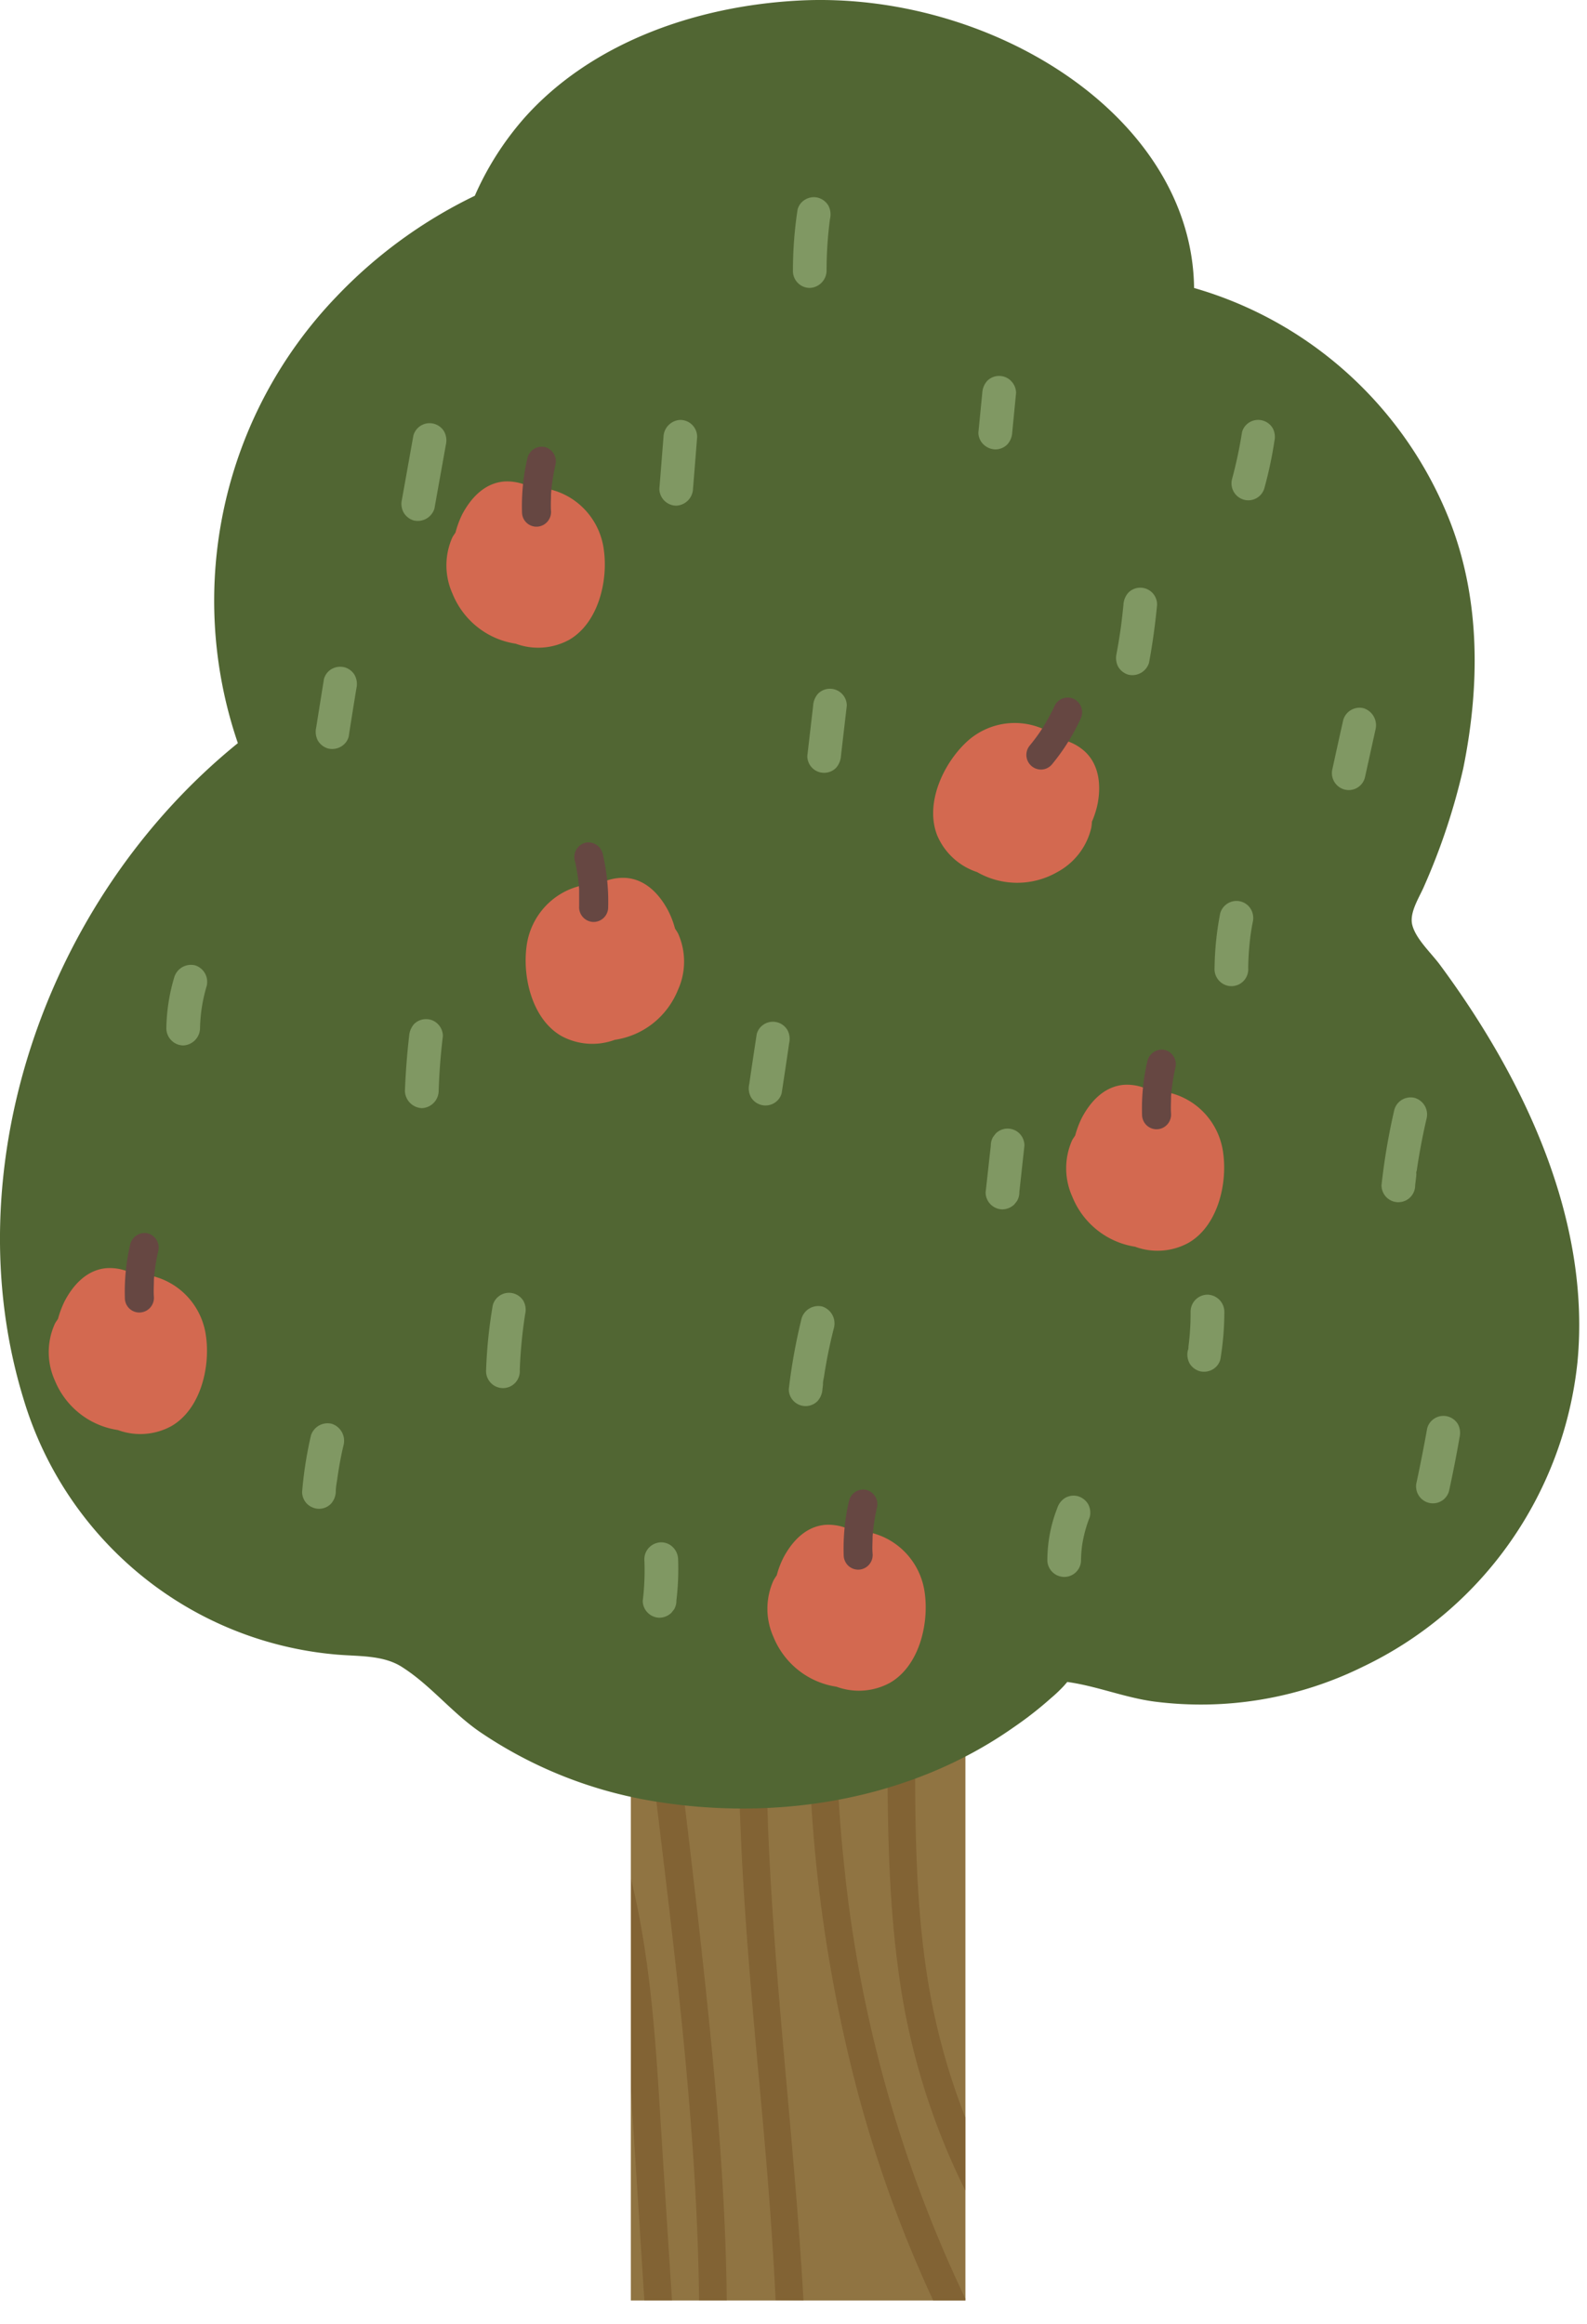<svg width="56" height="82" fill="none" xmlns="http://www.w3.org/2000/svg"><path d="M34.065 35.263H22.26v45.913h11.806V35.263Z" fill="#907442"/><path d="M32.481 51.23c-.223 2.9-.186 5.854-.186 8.767 0 3.157-.068 6.42.39 9.523.26 1.78.722 3.523 1.377 5.195v2.58a24.54 24.54 0 0 1-2.353-7.697c-.45-3.247-.39-6.632-.39-9.935 0-5.427-.4-12.14 2.402-16.517a.427.427 0 0 1 .341-.231v1.773c-1.004 1.905-1.416 4.231-1.58 6.542Z" fill="#826334"/><path d="M31.436 46.702c-1.658 6.164-2.353 12.57-1.65 19.109a46.324 46.324 0 0 0 4.276 15.299v.069h-1.131a44.926 44.926 0 0 1-2.639-7.254A52.336 52.336 0 0 1 28.83 54.88c.372-3.575 1.221-6.972 2.17-10.329.79-2.86 1.59-5.789 3.076-8.118v2.164c-1.231 2.426-1.916 5.38-2.639 8.105Z" fill="#826334"/><path d="M28.352 81.175c-.31-5.507-1.008-10.946-1.24-16.463-.283-6.782.468-13.51 1.357-20.158.46-3.465 1.268-6.619 2.967-9.291h-1.24a21.67 21.67 0 0 0-2.344 6.847c-.576 3.331-.93 6.769-1.268 10.153a90.156 90.156 0 0 0-.508 10.304c.059 3.506.36 6.981.673 10.447.254 2.713.49 5.426.62 8.152l.983.01ZM23.713 81.175h-.976l-.434-6.794c0-.215-.028-.418-.037-.624v-7.462c.583 2.379.809 4.849.973 7.428.155 2.483.313 4.967.474 7.452Z" fill="#826334"/><path d="M24.65 67.853c.49 4.418.948 8.851.995 13.322h-.977c-.068-6.044-.837-12.033-1.55-17.968a206.165 206.165 0 0 0-.868-6.42v-6c.056.312.115.624.174.936.117.624.204 1.249.31 1.892 1.063-6.11 2.812-12.086 3.184-18.343h.964c-.4 7.075-2.536 13.778-3.535 20.735a.521.521 0 0 1-.173.362c.589 3.803 1.035 7.643 1.476 11.484Z" fill="#826334"/><path d="M50.826 34.066c-.31-.427-.877-.936-.995-1.442-.1-.44.26-.968.428-1.368a22.704 22.704 0 0 0 1.373-4.137c.583-2.869.62-5.904-.456-8.692a13.877 13.877 0 0 0-3.561-5.196 13.748 13.748 0 0 0-5.48-3.069C42.062 4.071 34.926-.319 28.219.018c-3.692.188-7.385 1.511-9.735 4.165a10.58 10.58 0 0 0-1.73 2.726 16.824 16.824 0 0 0-4.892 3.569 15.458 15.458 0 0 0-3.941 7.38 15.528 15.528 0 0 0 .472 8.365C1.527 31.793-1.635 41.345.832 49.372a12.75 12.75 0 0 0 4.1 6.176 12.608 12.608 0 0 0 6.82 2.825c.85.088 1.777 0 2.48.481.965.625 1.703 1.561 2.667 2.236a15.295 15.295 0 0 0 5.95 2.432c4.507.796 9.27 0 12.922-2.573.46-.314.9-.658 1.317-1.03.16-.134.311-.278.453-.43l.12-.138c1.027.14 2.02.55 3.058.69 2.52.327 5.078-.098 7.36-1.221a13.385 13.385 0 0 0 5.189-4.376 13.514 13.514 0 0 0 2.395-6.374c.477-4.98-1.839-9.944-4.837-14.004Z" fill="#516633"/><path d="M42.607 45.685a.6.6 0 0 0-.595.596c.003.411-.022.822-.075 1.23 0 .044 0 .09-.021.137a.654.654 0 0 0 .059.46.62.62 0 0 0 .356.277c.155.04.32.018.459-.062a.579.579 0 0 0 .273-.356c.093-.557.14-1.121.14-1.686a.608.608 0 0 0-.596-.596ZM24.427 14.993a.6.6 0 0 0-.42-.175.619.619 0 0 0-.594.596c-.05.625-.096 1.22-.146 1.83a.595.595 0 0 0 .174.421.596.596 0 0 0 .421.178.618.618 0 0 0 .592-.6c.05-.607.099-1.217.146-1.829a.601.601 0 0 0-.174-.421ZM15.674 15.23a.597.597 0 0 0-.591-.292.593.593 0 0 0-.497.436l-.403 2.254a.647.647 0 0 0 .062.462.62.62 0 0 0 .353.275.616.616 0 0 0 .732-.419c.133-.752.27-1.505.403-2.254a.663.663 0 0 0-.059-.462ZM29.229 7.252a.62.62 0 0 0-.357-.274.594.594 0 0 0-.455.062.568.568 0 0 0-.273.356c-.11.716-.164 1.44-.164 2.164a.596.596 0 0 0 .592.6.618.618 0 0 0 .595-.6c0-.613.04-1.225.12-1.833a.666.666 0 0 0-.058-.475ZM35.675 13.44a.593.593 0 0 0-.84 0 .693.693 0 0 0-.174.426l-.137 1.398a.585.585 0 0 0 .18.419c.113.109.262.171.419.175a.592.592 0 0 0 .421-.175.676.676 0 0 0 .174-.422l.136-1.399a.608.608 0 0 0-.18-.421ZM44.91 15.111a.596.596 0 0 0-.984-.064.58.58 0 0 0-.1.208 15.513 15.513 0 0 1-.35 1.645.6.6 0 0 0 .416.733.589.589 0 0 0 .727-.42c.149-.541.266-1.09.35-1.646a.664.664 0 0 0-.058-.456ZM40.657 20.912a.593.593 0 0 0-.84 0 .693.693 0 0 0-.174.425c-.025.25-.053.5-.084.746-.046.331-.099.66-.16.987a.667.667 0 0 0 .061.462c.08.133.206.23.354.275a.616.616 0 0 0 .731-.419c.127-.68.22-1.364.285-2.05a.598.598 0 0 0-.173-.426ZM29.706 24.478a.593.593 0 0 0-.84 0 .701.701 0 0 0-.173.425l-.205 1.767a.59.59 0 0 0 .594.6.593.593 0 0 0 .42-.176.702.702 0 0 0 .173-.424l.205-1.767a.59.59 0 0 0-.174-.425ZM12.515 23.822a.599.599 0 0 0-.354-.274.616.616 0 0 0-.458.059.58.58 0 0 0-.273.359c-.09.568-.183 1.136-.273 1.708a.672.672 0 0 0 .059.459.62.62 0 0 0 .357.278.616.616 0 0 0 .63-.213.58.58 0 0 0 .101-.206c.089-.572.18-1.141.273-1.707a.663.663 0 0 0-.062-.463ZM48.126 24.993a.598.598 0 0 0-.729.419c-.128.57-.254 1.141-.378 1.714a.6.6 0 0 0 .417.732.589.589 0 0 0 .727-.42l.378-1.714a.629.629 0 0 0-.415-.73ZM27.787 36.349a.596.596 0 0 0-.985-.064.58.58 0 0 0-.1.208c-.09.587-.179 1.173-.263 1.76a.653.653 0 0 0 .058.46.596.596 0 0 0 .986.065.573.573 0 0 0 .1-.206c.09-.587.179-1.174.263-1.761a.663.663 0 0 0-.059-.462ZM6.882 34.063a.616.616 0 0 0-.732.419 6.6 6.6 0 0 0-.28 1.808c.002.158.065.309.176.42a.6.6 0 0 0 .417.18.618.618 0 0 0 .595-.6c.005-.21.02-.418.047-.625.039-.29.1-.575.183-.855a.61.61 0 0 0-.406-.747ZM18.474 45.912a.596.596 0 0 0-.59-.288.594.594 0 0 0-.495.432c-.13.755-.209 1.517-.236 2.282a.602.602 0 0 0 .356.593.592.592 0 0 0 .8-.35.603.603 0 0 0 .032-.243 16.792 16.792 0 0 1 .192-1.98.644.644 0 0 0-.06-.446ZM15.451 36.136a.577.577 0 0 0-.419-.174.592.592 0 0 0-.421.174.721.721 0 0 0-.174.422 25.583 25.583 0 0 0-.149 1.945.627.627 0 0 0 .596.6.618.618 0 0 0 .595-.6c.02-.65.07-1.298.149-1.945a.605.605 0 0 0-.177-.422ZM35.975 39.999a.593.593 0 0 0-.84 0l-.093.122a.606.606 0 0 0-.08.312c-.063.546-.121 1.096-.183 1.642a.602.602 0 0 0 .595.6.618.618 0 0 0 .421-.178l.093-.119a.606.606 0 0 0 .081-.312l.18-1.643a.602.602 0 0 0-.174-.424ZM44.142 32.087a.59.59 0 0 0-.354-.275.598.598 0 0 0-.732.419 10.8 10.8 0 0 0-.198 1.923.605.605 0 0 0 .356.593.592.592 0 0 0 .8-.35.603.603 0 0 0 .031-.243c.006-.381.032-.762.081-1.14.022-.156.047-.312.078-.468a.629.629 0 0 0-.062-.459ZM49.93 38.744a.595.595 0 0 0-.729.418 22.8 22.8 0 0 0-.452 2.66.603.603 0 0 0 .173.425.593.593 0 0 0 1.014-.425l.037-.312c0-.031.025-.212 0-.06 0-.046 0-.096.019-.143a22.38 22.38 0 0 1 .344-1.823.61.61 0 0 0-.406-.74ZM51.446 50.255a.597.597 0 0 0-.59-.288.594.594 0 0 0-.495.432 57.77 57.77 0 0 1-.372 1.895.6.6 0 0 0 .417.733.589.589 0 0 0 .727-.42c.136-.625.26-1.25.372-1.899a.657.657 0 0 0-.059-.453ZM29.018 46.103a.616.616 0 0 0-.732.418 20.296 20.296 0 0 0-.452 2.498.587.587 0 0 0 .173.422.591.591 0 0 0 .84 0 .683.683 0 0 0 .174-.422l.019-.15v-.047c0-.087.025-.175.04-.265.028-.19.062-.38.096-.571.072-.378.155-.756.251-1.13a.629.629 0 0 0-.409-.753ZM11.703 50.24a.616.616 0 0 0-.732.418 13.87 13.87 0 0 0-.31 1.986c0 .158.063.31.174.422.113.11.264.172.421.174a.586.586 0 0 0 .419-.174.658.658 0 0 0 .173-.422c0-.153.031-.312.053-.456.056-.406.13-.812.226-1.211a.629.629 0 0 0-.424-.737ZM23.75 54.602a.578.578 0 0 0-.646-.13.594.594 0 0 0-.367.551c.022.488.003.977-.056 1.461a.585.585 0 0 0 .174.422c.11.112.26.176.418.178a.618.618 0 0 0 .422-.178l.093-.119a.607.607 0 0 0 .08-.312c.059-.485.078-.973.06-1.461a.627.627 0 0 0-.177-.412ZM38.394 53.072a.62.62 0 0 0-.357-.275.593.593 0 0 0-.456.062.664.664 0 0 0-.273.356 5.066 5.066 0 0 0-.35 1.874.601.601 0 0 0 .594.556.593.593 0 0 0 .593-.556 5.09 5.09 0 0 1 .035-.531c.051-.35.143-.692.272-1.021a.627.627 0 0 0-.058-.465Z" fill="#809863"/><path d="M38.508 29.208c.012-.07.02-.14.022-.212.091-.208.16-.426.205-.65.12-.652.05-1.37-.465-1.838a1.768 1.768 0 0 0-.872-.422 2.494 2.494 0 0 0-3.364.166c-.784.774-1.398 2.138-.96 3.234a2.315 2.315 0 0 0 1.404 1.287 2.84 2.84 0 0 0 2.83 0 2.392 2.392 0 0 0 1.2-1.565Z" fill="#D36950"/><path d="M37.904 24.669a.511.511 0 0 0-.686.23 6.945 6.945 0 0 1-.511.915 6.874 6.874 0 0 1-.36.481.518.518 0 0 0 .41.86.511.511 0 0 0 .353-.17 7.317 7.317 0 0 0 1.023-1.627.522.522 0 0 0-.23-.69Z" fill="#664742"/><path d="M23.93 32.949c-.03-.066-.074-.122-.111-.184a3.153 3.153 0 0 0-.239-.625c-.31-.59-.8-1.108-1.488-1.161a1.776 1.776 0 0 0-.946.209h-.018a2.498 2.498 0 0 0-1.7.615c-.47.41-.774.982-.849 1.605-.143 1.096.208 2.554 1.222 3.144a2.29 2.29 0 0 0 1.894.14 2.84 2.84 0 0 0 1.345-.58c.39-.309.694-.715.881-1.177a2.42 2.42 0 0 0 .01-1.986Z" fill="#D36950"/><path d="M20.675 29.733a.518.518 0 0 0-.397.609c.08.34.132.687.158 1.036v.603a.519.519 0 0 0 .476.551.517.517 0 0 0 .547-.48 7.37 7.37 0 0 0-.189-1.916.522.522 0 0 0-.595-.403Z" fill="#664742"/><path d="M37.826 40.249c.031-.066.078-.122.115-.185a3.34 3.34 0 0 1 .236-.624c.31-.587.8-1.108 1.49-1.161.325-.018.647.055.931.212h.022a2.488 2.488 0 0 1 1.699.612c.47.41.772.982.846 1.605.146 1.096-.205 2.554-1.221 3.144a2.272 2.272 0 0 1-1.892.14 2.849 2.849 0 0 1-1.34-.59 2.878 2.878 0 0 1-.876-1.18 2.433 2.433 0 0 1-.01-1.973Z" fill="#D36950"/><path d="M41.081 37.045a.52.52 0 0 1 .4.609c-.079.341-.132.688-.158 1.037 0 .203-.015.402 0 .605a.522.522 0 0 1-.284.498.51.51 0 0 1-.687-.234.52.52 0 0 1-.052-.195 7.37 7.37 0 0 1 .186-1.917.524.524 0 0 1 .596-.403Z" fill="#664742"/><path d="M1.933 46.718c.031-.066.078-.122.115-.184.058-.216.137-.425.236-.625.31-.59.8-1.111 1.491-1.161a1.76 1.76 0 0 1 .93.209h.022a2.491 2.491 0 0 1 1.699.614c.47.41.772.983.846 1.606.146 1.096-.204 2.554-1.221 3.144a2.285 2.285 0 0 1-1.892.14 2.845 2.845 0 0 1-1.346-.582 2.874 2.874 0 0 1-.883-1.178 2.428 2.428 0 0 1 .003-1.983Z" fill="#D36950"/><path d="M5.189 43.515a.52.52 0 0 1 .4.608c-.08.341-.132.688-.158 1.037 0 .2-.016.403 0 .603a.518.518 0 0 1-.478.55.51.51 0 0 1-.546-.482 7.363 7.363 0 0 1 .186-1.914.525.525 0 0 1 .596-.402Z" fill="#664742"/><path d="M27.294 55.77c.035-.063.073-.124.115-.182.056-.216.135-.425.236-.624.31-.587.8-1.108 1.491-1.158.323-.017.645.055.93.209h.019a2.494 2.494 0 0 1 1.699.613c.471.41.774.981.85 1.604.145 1.099-.209 2.554-1.222 3.144a2.29 2.29 0 0 1-1.895.143 2.847 2.847 0 0 1-1.344-.583 2.877 2.877 0 0 1-.882-1.178 2.423 2.423 0 0 1 .003-1.989Z" fill="#D36950"/><path d="M30.55 52.57a.52.52 0 0 1 .4.605c-.08.342-.132.69-.159 1.04 0 .2-.018.4 0 .602a.52.52 0 0 1-.277.515.509.509 0 0 1-.696-.245.517.517 0 0 1-.047-.201c-.021-.645.041-1.29.186-1.917a.519.519 0 0 1 .593-.4Z" fill="#664742"/><path d="M15.96 18.97c.03-.062.077-.121.114-.18.057-.221.136-.436.236-.64.31-.588.8-1.11 1.491-1.16a1.76 1.76 0 0 1 .93.21h.022a2.495 2.495 0 0 1 1.709.614c.473.413.776.99.849 1.615.145 1.096-.208 2.554-1.222 3.145a2.286 2.286 0 0 1-1.891.14 2.85 2.85 0 0 1-1.346-.583 2.878 2.878 0 0 1-.883-1.178 2.433 2.433 0 0 1-.01-1.983Z" fill="#D36950"/><path d="M19.202 15.77a.518.518 0 0 1 .404.42.526.526 0 0 1-.004.204c-.079.341-.132.688-.158 1.037 0 .2-.015.403 0 .603a.519.519 0 0 1-.477.55.51.51 0 0 1-.546-.482 7.4 7.4 0 0 1 .186-1.917.522.522 0 0 1 .595-.415Z" fill="#664742"/></svg>